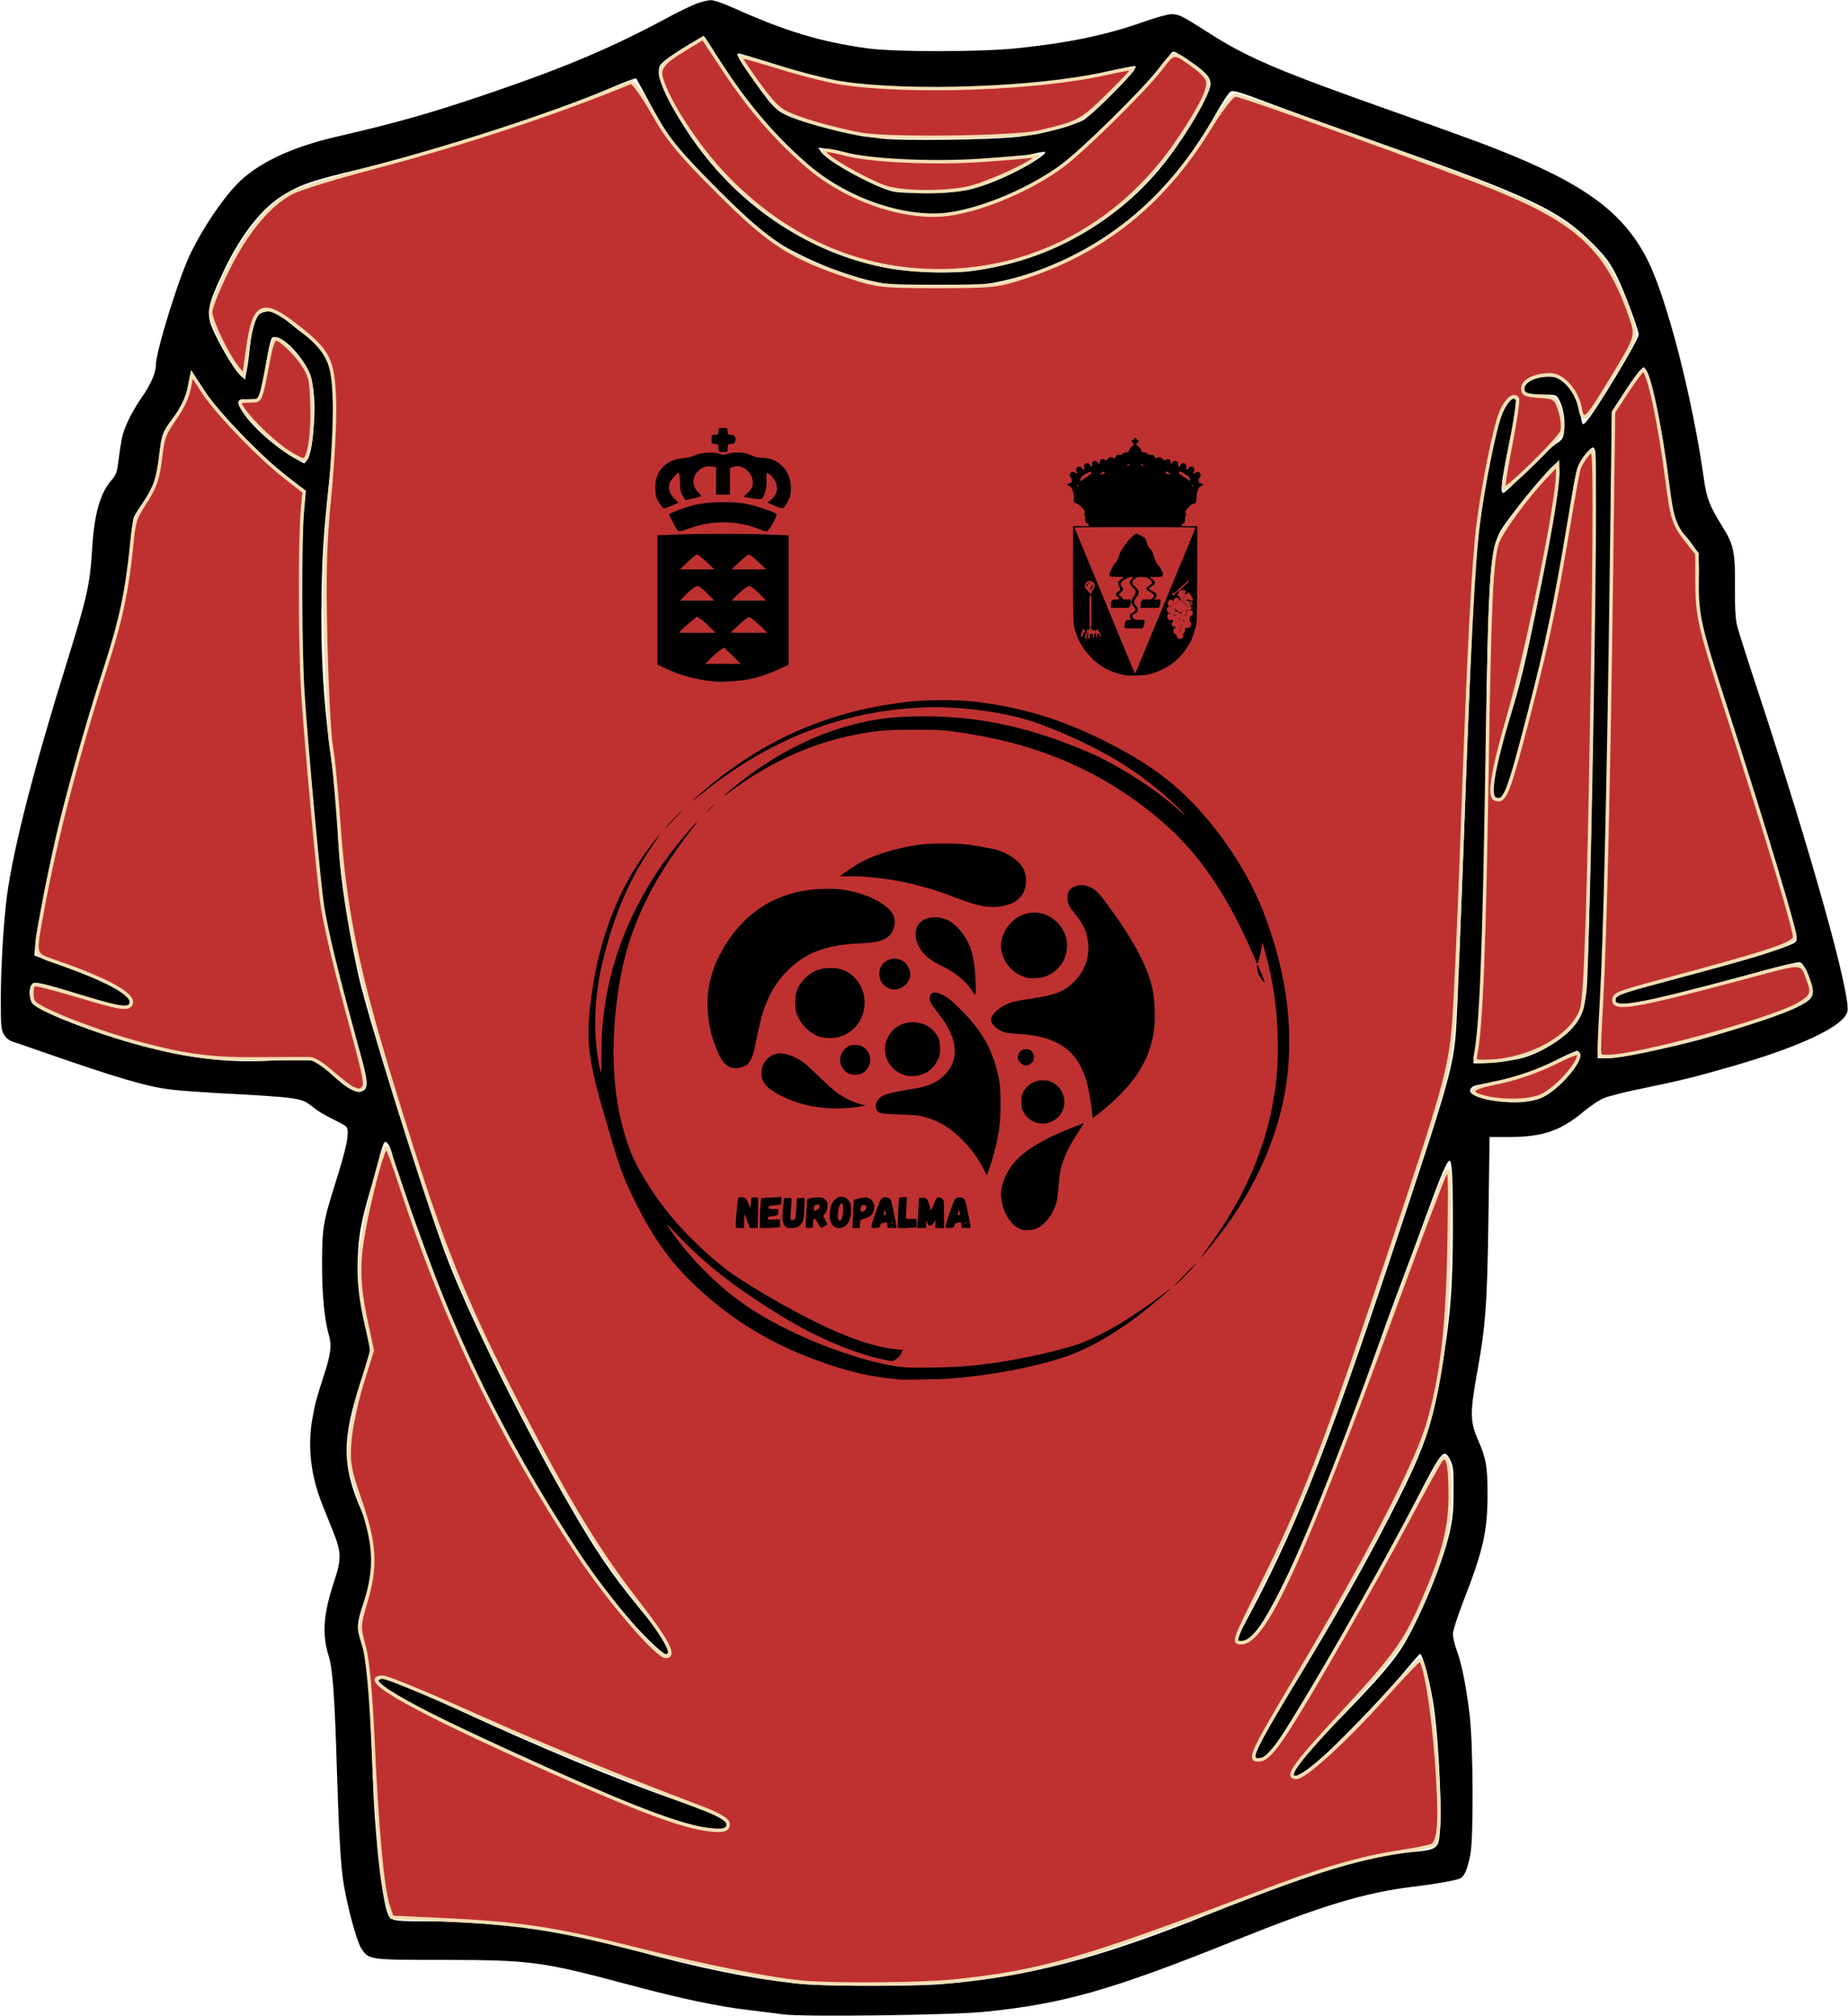 <?xml version="1.0" encoding="UTF-8" standalone="no"?>
<svg
   version="1.0"
   width="1174pt"
   height="1280pt"
   viewBox="0 0 1174 1280"
   preserveAspectRatio="xMidYMid meet"
   id="svg3"
   sodipodi:docname="FuencaleinteLaPalma.svg"
   xml:space="preserve"
   inkscape:version="1.4 (86a8ad7, 2024-10-11)"
   xmlns:inkscape="http://www.inkscape.org/namespaces/inkscape"
   xmlns:sodipodi="http://sodipodi.sourceforge.net/DTD/sodipodi-0.dtd"
   xmlns="http://www.w3.org/2000/svg"
   xmlns:svg="http://www.w3.org/2000/svg"><defs
   id="defs3" /><sodipodi:namedview
   id="namedview3"
   pagecolor="#ffffff"
   bordercolor="#000000"
   borderopacity="0.25"
   inkscape:showpageshadow="2"
   inkscape:pageopacity="0.0"
   inkscape:pagecheckerboard="0"
   inkscape:deskcolor="#d1d1d1"
   inkscape:document-units="pt"
   showgrid="false"
   showguides="true"
   inkscape:zoom="0.68378906"
   inkscape:cx="474.56156"
   inkscape:cy="767.04942"
   inkscape:window-width="2560"
   inkscape:window-height="1369"
   inkscape:window-x="1912"
   inkscape:window-y="-8"
   inkscape:window-maximized="1"
   inkscape:current-layer="svg3"><inkscape:grid
     id="grid22"
     units="pt"
     originx="0"
     originy="0"
     spacingx="1"
     spacingy="1"
     empcolor="#0099e5"
     empopacity="0.302"
     color="#bf3131"
     opacity="0.149"
     empspacing="5"
     enabled="true"
     visible="false" /></sodipodi:namedview><g
   transform="translate(0,1280) scale(0.1,-0.1)"
   fill="#000000"
   stroke="none"
   id="g3"><path
     d="M4425 12777 c-33 -13 -100 -45 -150 -71 -379 -205 -660 -325 -1163 -497 -373 -127 -591 -189 -982 -279 -288 -67 -505 -172 -631 -306 -96 -103 -206 -267 -284 -424 -74 -146 -225 -631 -225 -720 0 -46 -33 -122 -85 -197 -57 -80 -108 -180 -125 -243 -7 -25 -18 -91 -25 -147 -11 -93 -16 -106 -45 -140 -74 -83 -112 -218 -125 -443 -14 -224 -31 -299 -160 -715 -208 -666 -337 -1170 -379 -1470 -23 -170 -40 -450 -41 -665 0 -177 2 -198 20 -229 14 -24 33 -38 60 -47 22 -7 101 -34 175 -60 494 -172 676 -225 830 -243 47 -6 171 -15 275 -21 553 -30 550 -30 628 -94 23 -19 75 -50 115 -69 40 -20 79 -41 87 -47 31 -25 13 -119 -73 -390 -68 -214 -77 -270 -76 -495 0 -192 16 -350 44 -445 18 -61 11 -118 -29 -243 -52 -160 -59 -187 -76 -282 -33 -180 -11 -367 65 -555 23 -58 55 -138 71 -177 48 -120 48 -167 0 -310 -67 -202 -76 -331 -33 -468 25 -76 39 -266 52 -720 13 -415 25 -626 45 -738 27 -155 83 -358 110 -399 49 -73 47 -73 525 -73 550 -1 623 -10 1165 -155 339 -91 577 -141 775 -164 74 -9 172 -21 216 -27 120 -17 1068 -5 1274 16 501 50 805 136 1575 445 578 232 843 312 1155 350 140 17 267 39 295 52 28 13 47 56 66 153 21 108 18 684 -4 880 -22 184 -49 322 -82 414 -14 37 -25 85 -25 105 0 22 29 111 70 218 122 312 150 436 150 668 0 179 -9 228 -60 346 -52 118 -52 173 -5 435 53 291 63 427 71 987 l7 502 119 0 c216 0 330 38 475 159 45 37 105 78 135 89 29 12 139 40 244 61 246 51 330 72 543 133 452 128 734 261 757 354 25 99 -230 1009 -571 2044 -63 190 -121 372 -129 405 -11 44 -15 109 -14 250 2 218 -8 268 -82 385 -78 124 -99 179 -115 296 -71 508 -233 1141 -356 1388 -152 305 -399 488 -961 709 -91 37 -382 142 -645 235 -750 265 -940 346 -1193 509 -161 103 -181 113 -229 113 -22 0 -97 -21 -168 -46 -241 -86 -481 -136 -808 -170 -239 -25 -777 -25 -955 -1 -299 42 -516 107 -849 256 -62 28 -127 51 -145 50 -17 0 -58 -10 -91 -22z m135 -344 c131 -219 259 -382 441 -559 197 -191 322 -277 501 -344 298 -112 466 -120 743 -33 113 35 332 142 444 217 163 109 511 444 670 645 36 46 73 92 81 103 14 18 19 16 111 -46 110 -73 139 -105 139 -150 0 -61 -147 -315 -287 -494 -295 -378 -737 -627 -1229 -693 -146 -19 -423 -7 -573 26 -494 106 -925 402 -1218 835 -116 172 -195 331 -197 399 -1 40 3 47 41 79 37 31 228 149 245 151 4 1 43 -61 88 -136z m378 -47 c324 -106 392 -118 769 -137 172 -8 291 -8 483 0 451 21 624 40 870 101 68 16 133 30 143 30 17 0 17 -2 -3 -29 -50 -72 -271 -288 -320 -315 -66 -36 -292 -93 -423 -106 -170 -18 -717 -25 -847 -11 -214 22 -545 107 -644 165 -25 14 -65 52 -89 84 -63 82 -164 227 -182 262 -14 27 -14 30 0 30 9 0 118 -33 243 -74z m-813 -236 c43 -80 96 -171 118 -204 62 -92 202 -249 353 -397 220 -214 291 -268 472 -359 306 -153 573 -219 879 -220 460 0 900 161 1259 463 203 170 366 373 525 656 35 62 73 120 85 128 19 12 47 4 285 -86 145 -54 433 -158 639 -231 980 -346 1165 -433 1380 -649 79 -80 104 -113 147 -196 46 -89 143 -347 143 -380 0 -35 -291 -516 -338 -558 -19 -18 -20 -17 -30 42 -22 126 -94 235 -163 246 -100 17 -204 -27 -197 -84 3 -26 4 -26 93 -26 118 -1 112 1 135 -44 24 -48 35 -132 26 -195 -6 -41 -13 -50 -49 -73 -23 -14 -106 -91 -183 -170 -78 -78 -146 -143 -153 -143 -24 0 -13 80 52 390 33 153 37 184 26 201 -23 37 -85 -58 -118 -181 -30 -112 -87 -424 -111 -605 -30 -232 -47 -548 -80 -1440 -40 -1105 -60 -1613 -70 -1773 -16 -234 -49 -351 -417 -1452 -421 -1263 -610 -1736 -937 -2342 l-48 -88 40 0 c33 0 45 6 72 37 152 172 440 835 776 1783 48 135 122 340 166 455 44 116 118 316 165 445 86 236 126 330 142 330 15 0 21 -103 21 -400 0 -412 -15 -600 -80 -975 -57 -327 -108 -468 -317 -875 -179 -349 -366 -677 -633 -1115 -144 -234 -212 -357 -225 -402 -8 -31 35 -54 61 -32 78 65 633 1013 956 1634 173 334 181 343 223 260 18 -35 20 -59 19 -195 0 -129 -5 -173 -26 -266 -45 -193 -175 -510 -287 -702 -61 -104 -160 -219 -408 -474 -209 -215 -303 -325 -303 -354 0 -31 58 -4 152 73 95 77 433 425 551 568 55 66 103 121 107 123 17 7 69 -193 90 -343 37 -272 54 -759 30 -846 -13 -48 -41 -59 -166 -69 -291 -24 -630 -128 -1299 -397 -691 -279 -1160 -400 -1704 -443 -204 -15 -760 -13 -916 5 -295 33 -612 98 -1025 210 -151 41 -331 86 -400 99 -263 53 -624 86 -951 86 -179 0 -198 4 -215 47 -22 51 -51 239 -68 433 -21 242 -25 318 -37 695 -11 356 -24 478 -64 595 -31 89 -29 125 16 256 81 240 78 367 -16 584 -124 286 -124 451 1 831 30 91 54 175 54 186 0 12 -13 76 -29 144 -41 174 -55 299 -48 448 6 140 22 227 74 405 20 67 47 164 60 216 13 52 29 99 34 105 15 15 35 -15 54 -85 35 -133 246 -715 381 -1050 190 -474 688 -1350 990 -1740 119 -154 344 -383 367 -374 37 14 7 77 -96 201 -218 263 -307 387 -454 633 -316 531 -717 1335 -858 1721 -159 434 -498 1522 -551 1769 -80 372 -124 685 -128 923 -2 120 -11 225 -29 347 -60 403 -82 737 -74 1155 6 285 16 418 62 825 23 205 30 426 16 501 -28 140 -82 227 -189 306 -43 31 -96 74 -118 95 -48 46 -95 60 -145 44 -48 -16 -66 -59 -79 -196 -13 -134 -28 -220 -39 -220 -25 0 -103 114 -176 260 -72 141 -67 180 46 419 112 235 245 403 386 487 112 66 177 88 495 164 502 121 1189 344 1593 518 77 33 143 57 146 54 4 -4 41 -72 84 -152z m1273 -326 c118 -31 278 -43 552 -44 274 0 504 15 603 41 43 11 82 17 86 14 16 -17 -178 -130 -324 -188 -146 -58 -233 -72 -445 -72 -177 1 -188 2 -252 27 -163 65 -371 186 -403 235 l-17 26 51 -7 c29 -4 95 -18 149 -32z m-3590 -1191 c51 -36 118 -118 147 -178 34 -68 49 -186 41 -320 -9 -144 -24 -230 -45 -257 l-18 -21 -50 27 c-131 72 -293 216 -349 312 -35 60 -24 75 52 67 54 -6 54 -6 68 28 8 19 19 77 26 129 12 95 35 214 46 231 10 17 46 9 82 -18z m8664 -214 c41 -112 106 -460 133 -719 22 -209 27 -223 90 -289 29 -31 63 -76 76 -101 23 -43 24 -52 21 -226 -3 -217 -1 -222 142 -659 207 -630 479 -1522 480 -1574 1 -33 -2 -35 -59 -58 -117 -46 -352 -115 -682 -198 -332 -85 -405 -109 -417 -140 -22 -58 68 -49 449 46 110 28 277 72 372 100 188 54 328 89 356 89 20 0 57 -72 78 -151 17 -64 0 -88 -96 -135 -88 -42 -396 -145 -611 -204 -198 -54 -525 -120 -597 -120 l-57 0 0 33 c0 17 7 145 15 282 30 524 46 1207 66 2890 l10 900 51 80 c82 131 139 206 151 202 7 -2 19 -24 29 -48z m-9186 -81 c31 -51 88 -130 126 -175 102 -120 310 -317 427 -403 l102 -75 -5 -65 c-3 -36 -11 -126 -17 -200 -22 -251 0 -1003 41 -1400 11 -107 31 -330 45 -495 14 -165 32 -351 40 -413 23 -181 117 -568 239 -985 60 -206 60 -257 -1 -257 -45 0 -91 28 -175 108 -112 106 -120 108 -318 92 -289 -24 -526 -1 -851 80 -289 72 -680 220 -732 277 -21 24 -25 96 -7 118 23 28 48 22 514 -126 47 -15 103 -11 110 7 23 59 -88 119 -488 264 l-118 43 6 61 c14 126 92 527 146 754 70 287 223 815 314 1081 74 217 129 489 146 730 5 70 14 140 20 155 6 16 35 62 65 103 66 91 90 161 100 298 8 119 19 147 85 231 66 84 89 129 96 189 8 74 13 95 24 95 5 0 34 -42 66 -92z m8849 -410 c16 -72 -34 -3172 -55 -3404 -14 -159 -52 -232 -163 -316 -83 -64 -190 -116 -273 -133 -78 -16 -284 -34 -284 -25 0 4 7 51 15 106 35 239 54 795 65 1854 11 1072 24 1279 85 1405 40 82 338 445 366 445 36 0 8 -214 -100 -770 -85 -438 -138 -660 -207 -872 -62 -191 -104 -361 -104 -418 0 -39 4 -52 22 -64 25 -18 41 -9 63 35 26 50 135 459 239 894 67 281 107 498 167 889 41 274 52 308 117 379 33 35 39 34 47 -5z m-97 -3826 c8 -57 -133 -218 -235 -268 -75 -37 -199 -44 -329 -19 -93 18 -134 36 -134 59 0 26 30 38 112 47 116 13 289 70 431 145 67 35 129 62 137 61 8 -1 16 -12 18 -25z"
     id="path1" /><path
     d="M2403 2124 c-8 -22 16 -40 172 -123 195 -105 980 -467 1320 -609 370 -155 635 -231 708 -203 73 28 -1 71 -298 176 -403 142 -868 335 -1414 587 -415 191 -473 211 -488 172z"
     id="path3" /></g><path
   style="display:inline;fill:#bf3131;fill-opacity:1;stroke:#f5deb3;stroke-width:2.925"
   d="m 680.034,1678.295 c -28.158,-2.561 -83.584,-13.609 -141.857,-28.276 -67.972,-17.109 -98.154,-21.666 -163.788,-24.731 l -42.405,-1.98 -3.347,-10.238 c -4.791,-14.654 -9.385,-64.796 -12.693,-138.535 -1.871,-41.699 -4.505,-69.784 -7.572,-80.713 -4.487,-15.992 -4.422,-17.704 1.405,-37.272 9.034,-30.333 8.041,-49.178 -4.502,-85.504 -9.501,-27.516 -10.439,-32.878 -8.976,-51.286 0.899,-11.307 5.541,-33.122 10.315,-48.477 l 8.681,-27.919 -5.837,-27.654 c -4.186,-19.835 -5.438,-34.269 -4.425,-51.053 1.485,-24.617 19.112,-96.898 22.672,-92.965 1.142,1.262 6.369,15.456 11.615,31.543 37.973,116.435 84.806,213.806 150.526,312.962 25.471,38.43 66.616,86.284 74.188,86.284 8.444,0 1.328,-13.582 -24.522,-46.808 -30.577,-39.301 -54.309,-77.66 -89.567,-144.772 -51.601,-98.218 -70.891,-144.037 -102.204,-242.765 -44,-138.73 -55.06,-188.495 -61.105,-274.939 -1.8,-25.739 -4.542,-53.379 -6.095,-61.422 -1.553,-8.043 -3.623,-47.583 -4.601,-87.866 -1.413,-58.226 -0.738,-83.715 3.293,-124.322 2.789,-28.094 4.608,-64.402 4.043,-80.684 -1.209,-34.813 -4.84,-41.817 -33.04,-63.714 -27.586,-21.421 -35.031,-18.001 -40.152,18.446 l -3.449,24.545 -5.658,-6.987 c -8.702,-10.746 -22.561,-39.688 -22.573,-47.139 -0.006,-3.665 6.597,-19.973 14.673,-36.239 16.066,-32.358 35.23,-55.125 54.807,-65.113 6.512,-3.322 37.309,-12.746 68.438,-20.941 75.99,-20.006 156.524,-46.629 217.87,-72.023 1.851,-0.766 10.197,10.721 18.792,25.864 12.76,22.48 22.405,34.177 55.169,66.903 43.761,43.711 61.994,55.466 111.365,71.796 23.331,7.717 27.922,8.223 74.584,8.223 46.572,0 51.299,-0.519 74.584,-8.182 66.574,-21.909 116.909,-62.472 155.6,-125.392 10.499,-17.074 19.433,-28.518 22.262,-28.518 5.668,0 179.89,62.748 221.37,79.728 69.209,28.332 93.808,51.637 112.941,107.003 6.226,18.016 6.641,16.718 -18.569,58.166 -18.843,30.98 -21.462,33.164 -23.938,19.967 -2.725,-14.524 -14.807,-27.949 -25.154,-27.949 -13.119,0 -23.329,5.019 -23.329,11.467 0,4.799 2.322,5.911 13.893,6.653 13.252,0.85 14.062,1.408 17.548,12.087 2.01,6.157 2.81,14.054 1.777,17.549 -1.849,6.256 -47.056,50.526 -49.302,48.281 -0.634,-0.634 2.029,-17.424 5.919,-37.311 3.889,-19.887 6.409,-37.23 5.6,-38.54 -2.943,-4.762 -9.709,1.001 -14.121,12.028 -5.204,13.005 -14.869,60.91 -19.171,95.018 -4.043,32.049 -7.951,108.147 -13.37,260.314 -2.521,70.782 -5.782,143.418 -7.248,161.413 -3.201,39.289 -8.059,56.545 -56.656,201.272 -53.981,160.76 -70.24,202.686 -107.472,277.132 -22.425,44.839 -22.845,46.067 -15.768,46.067 19.625,0 51.072,-68.608 128.698,-280.788 22.07,-60.326 41.992,-112.973 44.27,-116.995 3.639,-6.424 3.995,1.041 2.926,61.422 -1.24,70.048 -6.242,112.035 -18.12,152.094 -10.032,33.836 -51.123,112.891 -110.799,213.172 -40.211,67.57 -41.995,71.702 -30.228,70.014 4.359,-0.625 11.175,-7.998 20.601,-22.282 18.129,-27.473 73.419,-123.746 104.483,-181.932 13.312,-24.934 25.556,-47.043 27.21,-49.13 5.368,-6.776 7.818,2.28 7.865,29.079 0.05,28.349 -5.197,48.743 -23.253,90.374 -14.925,34.411 -23.79,46.595 -70.94,97.5 -38.594,41.666 -45.491,51.544 -35.994,51.544 6.994,0 41.767,-31.737 73.197,-66.804 16.087,-17.949 30.13,-32.636 31.208,-32.638 4.224,-0.01 11.129,41.88 14.345,87.017 3.385,47.519 2.399,66.035 -3.718,69.816 -1.801,1.113 -14.583,3.721 -28.404,5.796 -32.48,4.876 -67.499,15.152 -120.188,35.269 -145.11,55.403 -183.962,66.587 -256.968,73.973 -28.244,2.857 -101.042,3.437 -127.654,1.017 z m -63.49,-134.944 c -0.514,-2.669 -8.949,-7.685 -19.887,-11.825 -75.465,-28.563 -136.81,-53.657 -196.618,-80.43 -38.172,-17.088 -72.161,-31.068 -75.53,-31.068 -24.312,0 28.333,29.14 149.321,82.651 67.042,29.652 101.605,42.55 122.845,45.842 15.752,2.442 21.068,1.059 19.869,-5.17 z"
   id="path81"
   transform="scale(0.75)" /><path
   fill="#000000"
   d="m 571.401,875.973 c -0.88,-0.105 -3.656,-0.412 -6.17,-0.682 -17.816,-1.912 -35.817,-6.902 -57.758,-16.013 -25.903,-10.756 -49.635,-26.642 -69.534,-46.547 -15.326,-15.331 -26.558,-32.305 -38.568,-58.284 -4.879,-10.555 -7.214,-17.647 -16.774,-50.952 -9.472,-32.999 -10.567,-45.255 -6.555,-73.386 5.226,-36.645 17.889,-68.084 37.725,-93.658 4.704,-6.065 7.097,-8.715 4.332,-4.799 -17.871,25.316 -27.537,47.061 -35.387,79.603 -5.173,21.446 -6.007,43.907 -2.363,63.671 1.62,8.791 1.743,8.502 1.754,-4.113 0.01,-12.494 0.182,-15.921 1.279,-25.593 4.454,-39.253 20.643,-76.603 47.641,-109.912 4.974,-6.137 11.631,-13.731 11.848,-13.514 0.092,0.092 -1.658,2.502 -3.889,5.355 -25.436,32.541 -39.72,62.897 -45.338,96.357 -6.88,40.978 -4.609,77.429 6.671,107.077 4.202,11.043 14.237,27.361 24.794,40.317 9.514,11.675 22.889,24.709 35.48,34.572 9.875,7.736 36.582,23.598 55.968,33.24 21.975,10.93 39.654,16.921 53.548,18.145 l 3.505,0.309 -0.519,1.197 c -0.954,2.2 -2.744,4.219 -4.565,5.148 l -1.804,0.92 -4.739,-0.954 c -17.659,-3.554 -41.911,-13.602 -62.108,-25.734 -30.415,-18.269 -51.158,-34.177 -68.943,-52.876 -8.17,-8.59 -7.909,-8.343 -6.87,-6.5 1.286,2.279 9.421,13.037 12.832,16.969 19.221,22.156 37.497,36.208 63.894,49.126 23.874,11.683 51.908,20.988 70.38,23.36 4.966,0.638 8.566,0.72 21.937,0.504 15.27,-0.248 23.665,-0.846 36.561,-2.606 19.695,-2.689 47.11,-8.885 57.584,-13.015 14.599,-5.757 30.821,-15.389 49.129,-29.171 3.645,-2.744 6.935,-5.192 7.312,-5.441 1.353,-0.892 -3.545,3.467 -9.826,8.746 -20.268,17.033 -40.327,29.143 -57.864,34.935 -19.604,6.474 -46.154,11.474 -71.928,13.546 -6.274,0.504 -29.958,0.976 -32.677,0.651 z m 174.594,-59.672 c 0.008,-0.086 3.431,-3.653 7.607,-7.926 4.176,-4.273 6.895,-6.844 6.042,-5.713 -2.737,3.63 -13.738,14.623 -13.649,13.639 z m 17.465,-18.666 c 0.621,-0.88 3.068,-4.273 5.437,-7.541 19.986,-27.561 33.115,-56.469 39.022,-85.919 2.777,-13.844 3.854,-24.743 3.862,-39.075 0.012,-21.75 -2.549,-40.963 -8.093,-60.701 l -1.71,-6.088 -0.518,3.346 c -0.511,3.297 -2.205,9.864 -2.663,10.322 -0.129,0.129 -0.46,-0.359 -0.734,-1.085 -1.654,-4.372 -6.603,-15.293 -10.233,-22.58 -14.046,-28.198 -29.823,-49.511 -48.856,-65.999 -34.493,-29.882 -73.894,-48.073 -121.186,-55.952 -16.453,-2.741 -20.117,-3.036 -37.475,-3.014 -17.523,0.022 -23.859,0.591 -38.154,3.425 -27.725,5.498 -55.308,18.329 -79.991,37.212 -4.147,3.172 -2.488,1.322 2.734,-3.05 22.55,-18.879 47.684,-32.584 72.748,-39.667 16.827,-4.756 29.894,-6.432 50.051,-6.423 34.852,0.016 67.105,7.073 103.437,22.633 18.31,7.842 41.651,22.629 56.38,35.72 5.47,4.862 6.623,5.553 3.032,1.819 -9.054,-9.417 -22.961,-20.679 -35.419,-28.686 -19.308,-12.409 -48.174,-25.533 -67.181,-30.544 -17.35,-4.575 -42.028,-7.338 -59.412,-6.653 -21.93,0.864 -39.879,3.824 -59.869,9.873 -28.954,8.762 -55.745,23.286 -82.476,44.713 -8.555,6.857 -8.154,6.111 0.899,-1.676 26.778,-23.031 55.585,-38.8 88.204,-48.282 12.995,-3.778 26.333,-6.363 42.959,-8.328 9.313,-1.101 30.543,-1.104 39.989,-0.006 30.192,3.509 55.086,10.955 82.948,24.811 22.851,11.364 38.392,21.898 52.504,35.586 19.781,19.187 38.282,46.548 48.056,71.072 16.093,40.377 21.006,79.722 14.55,116.539 -5.181,29.549 -18.481,59.569 -38.267,86.376 -4.212,5.707 -11.366,14.675 -14.035,17.595 -1.584,1.733 -1.612,1.745 -0.542,0.229 z M 647.494,780.127 c -5.37,-2.591 -9.764,-9.487 -11.118,-17.447 -0.624,-3.666 -0.643,-4.771 -0.136,-7.79 0.828,-4.929 3.002,-9.953 6.167,-14.253 6.983,-9.485 18.534,-16.733 40.048,-25.128 2.891,-1.128 5.526,-2.162 5.857,-2.297 0.331,-0.136 -1.138,2.403 -3.265,5.641 -4.858,7.398 -7.094,11.58 -9.133,17.084 -2.134,5.761 -2.998,10.192 -3.507,17.986 -0.232,3.555 -0.811,7.922 -1.286,9.705 -1.797,6.741 -6.479,13.167 -11.642,15.977 -1.922,1.046 -3.082,1.326 -6.04,1.459 -3.142,0.141 -3.986,0.008 -5.947,-0.938 z M 467.537,779.538 c -0.594,-0.594 0.951,-18.583 1.633,-19.017 0.917,-0.583 3.256,-0.4 4.308,0.337 0.547,0.383 1.466,1.977 2.041,3.542 l 1.046,2.845 0.46,-3.428 0.46,-3.428 h 2.057 2.057 l -0.014,3.085 c -0.008,1.697 -0.059,6.067 -0.114,9.712 l -0.1,6.627 h -2.474 -2.474 l -1.247,-3.313 c -2.503,-6.65 -2.41,-6.598 -2.452,-1.371 l -0.037,4.684 h -2.437 c -1.341,0 -2.561,-0.123 -2.712,-0.274 z m 15.232,-5.324 c 0.028,-5.395 0.558,-12.975 0.933,-13.329 0.1,-0.094 3.009,-0.321 6.465,-0.503 l 6.284,-0.332 v 2.331 c 0,2.651 0.168,2.551 -5.141,3.047 -2.772,0.259 -3.085,0.389 -3.086,1.28 -7.6e-4,0.92 0.223,0.992 3.085,0.992 h 3.086 v 1.778 c 0,2.115 -0.432,2.418 -3.999,2.803 -2.336,0.252 -2.628,0.398 -2.628,1.311 0,1.001 0.101,1.022 3.885,0.824 l 3.885,-0.204 v 2.503 2.503 l -3.77,0.294 c -2.074,0.161 -4.953,0.295 -6.398,0.296 l -2.628,0.003 z m 15.974,4.305 c -1.712,-1.712 -2.011,-4.543 -1.267,-11.96 l 0.574,-5.713 2.399,-0.138 c 2.808,-0.162 2.649,-0.777 1.957,7.586 -0.235,2.839 -0.312,5.462 -0.172,5.827 0.406,1.059 2.395,0.812 2.926,-0.364 0.255,-0.566 0.611,-3.702 0.79,-6.969 l 0.326,-5.941 2.47,-0.141 2.47,-0.141 -0.271,6.695 c -0.233,5.753 -0.42,6.99 -1.328,8.793 -1.354,2.689 -3.322,3.759 -6.911,3.759 -2.322,0 -2.839,-0.169 -3.963,-1.293 z m 13.107,0.974 c -0.235,-0.387 0.897,-17.958 1.174,-18.235 0.089,-0.089 1.692,-0.38 3.562,-0.647 4.535,-0.647 6.509,-0.275 8.011,1.509 1.056,1.254 1.176,1.736 1.01,4.03 -0.14,1.94 -0.506,3.022 -1.433,4.236 l -1.244,1.631 1.366,2.706 1.366,2.706 -1.8,1.191 c -0.99,0.655 -1.98,1.191 -2.199,1.191 -0.219,0 -1.077,-1.337 -1.906,-2.971 -1.015,-2 -1.777,-2.971 -2.332,-2.971 -0.691,0 -0.846,0.459 -0.96,2.856 l -0.136,2.856 -2.129,0.138 c -1.171,0.076 -2.229,-0.027 -2.351,-0.229 z m 18.351,-0.375 c -0.666,-0.362 -1.671,-1.607 -2.233,-2.767 -0.886,-1.831 -0.988,-2.601 -0.773,-5.836 0.261,-3.93 0.953,-6.077 2.653,-8.238 3.193,-4.058 9.092,-2.66 10.489,2.487 0.792,2.917 0.299,8.219 -1.009,10.854 -1.849,3.725 -5.874,5.268 -9.128,3.501 z m 11.688,-8.103 c 0.179,-4.839 0.481,-8.956 0.67,-9.15 0.189,-0.194 2.009,-0.667 4.044,-1.05 3.283,-0.619 3.883,-0.621 5.327,-0.018 2.096,0.876 3.472,3.13 3.474,5.693 0.004,3.945 -2.037,6.277 -6.469,7.391 -2.309,0.58 -2.652,1.124 -2.663,4.218 l -0.006,1.714 h -2.352 -2.352 z m 11.689,7.909 c 0,-1.201 3.669,-12.262 5.185,-15.634 1.079,-2.398 1.296,-2.606 3.031,-2.899 2.323,-0.392 3.841,0.484 4.525,2.61 0.388,1.206 3.255,15.871 3.255,16.647 0,0.114 -1.285,0.147 -2.856,0.072 l -2.856,-0.136 -0.145,-1.765 c -0.14,-1.704 -0.193,-1.755 -1.542,-1.485 -0.769,0.154 -1.651,0.28 -1.96,0.28 -0.309,0 -0.753,0.668 -0.986,1.485 -0.408,1.429 -0.523,1.491 -3.037,1.622 -2.372,0.124 -2.613,0.051 -2.613,-0.797 z m 16.759,0.546 c -0.233,-0.391 0.555,-17.867 0.845,-18.738 0.12,-0.359 1.069,-0.571 2.554,-0.571 h 2.363 l -0.325,6.835 -0.325,6.835 3.346,0.135 3.346,0.135 0.135,2.561 0.135,2.561 -2.83,0.296 c -3.829,0.4 -8.993,0.374 -9.245,-0.047 z m 12.661,-4.113 c 0.148,-2.451 0.399,-6.77 0.556,-9.597 l 0.287,-5.141 1.435,-0.054 c 3.349,-0.126 3.936,0.405 5.086,4.604 0.485,1.771 0.993,3.217 1.129,3.213 0.136,-0.004 0.978,-1.803 1.871,-3.999 1.422,-3.498 1.775,-4.01 2.848,-4.136 0.831,-0.098 1.594,0.226 2.376,1.008 1.15,1.15 1.151,1.163 1.151,9.855 v 8.704 h -2.742 -2.742 l -0.02,-2.628 -0.02,-2.628 -0.888,1.681 c -0.953,1.805 -2.492,2.62 -3.345,1.772 -0.289,-0.287 -0.767,-1.182 -1.062,-1.988 -0.521,-1.424 -0.537,-1.391 -0.571,1.163 l -0.035,2.628 h -2.791 -2.791 z m 17.653,3.567 c 0,-1.201 3.669,-12.262 5.185,-15.634 1.079,-2.398 1.296,-2.606 3.031,-2.899 2.323,-0.392 3.841,0.484 4.525,2.61 0.388,1.206 3.255,15.871 3.255,16.647 0,0.114 -1.285,0.147 -2.856,0.072 l -2.856,-0.136 -0.145,-1.765 c -0.14,-1.704 -0.193,-1.755 -1.542,-1.485 -0.769,0.154 -1.651,0.28 -1.96,0.28 -0.309,0 -0.753,0.668 -0.986,1.485 -0.408,1.429 -0.523,1.491 -3.037,1.622 -2.372,0.124 -2.613,0.051 -2.613,-0.797 z m -57.738,-1.511 c -0.127,-0.314 -0.231,-0.057 -0.231,0.571 0,0.628 0.104,0.885 0.231,0.571 0.127,-0.314 0.127,-0.828 0,-1.143 z m 23.919,-1.055 c 0,-0.392 -0.209,-0.583 -0.464,-0.425 -0.255,0.158 -0.346,0.478 -0.202,0.712 0.392,0.634 0.666,0.516 0.666,-0.287 z m 47.073,0 c 0,-0.392 -0.209,-0.583 -0.464,-0.425 -0.255,0.158 -0.346,0.478 -0.202,0.712 0.392,0.634 0.666,0.516 0.666,-0.287 z m -79.252,-2.255 c 1.059,-1.617 1.428,-8.369 0.522,-9.566 -0.646,-0.853 -0.689,-0.843 -1.458,0.33 -1.105,1.686 -1.92,7.75 -1.241,9.238 0.655,1.438 1.234,1.437 2.177,-0.003 z m 28.06,-3.545 c -0.008,-1.219 -0.884,-2.875 -0.906,-1.714 -0.007,0.377 -0.137,1.148 -0.289,1.714 -0.203,0.756 -0.08,1.028 0.463,1.028 0.464,0 0.736,-0.383 0.732,-1.028 z m 47.073,0 c -0.008,-1.219 -0.884,-2.875 -0.906,-1.714 -0.007,0.377 -0.137,1.148 -0.289,1.714 -0.203,0.756 -0.08,1.028 0.463,1.028 0.464,0 0.736,-0.383 0.732,-1.028 z m -60.205,-2.078 c 0.44,-0.381 0.8,-1.277 0.8,-1.992 0,-1.173 -0.152,-1.3 -1.546,-1.3 -1.647,0 -2.09,0.689 -2.104,3.271 -0.005,1.03 0.15,1.176 1.022,0.964 0.566,-0.138 1.388,-0.562 1.828,-0.942 z m -30.59,-0.162 c 1.271,-0.669 1.668,-1.275 1.677,-2.559 0.007,-1.126 -0.645,-1.279 -2.477,-0.583 -0.952,0.362 -1.172,0.748 -1.172,2.057 0,1.716 0.379,1.924 1.972,1.085 z m 105.922,-25.834 c -2.984,-6.218 -7.092,-11.883 -13.388,-18.46 -7.929,-8.283 -16.445,-13.134 -27.325,-15.565 -1.131,-0.253 -6.992,-0.612 -13.025,-0.799 -11.845,-0.367 -13.034,-0.607 -14.202,-2.864 -1.82,-3.519 0.44,-7.772 5.063,-9.533 2.914,-1.11 10.33,-2.739 16.451,-3.615 10.535,-1.508 16.548,-4.021 21.542,-9.002 9.665,-9.642 8.568,-23.15 -3.09,-38.077 -5.139,-6.579 -6.343,-8.58 -6.331,-10.519 0.025,-3.983 3.081,-4.902 8.017,-2.41 3.746,1.891 6.665,4.276 12.614,10.306 13.829,14.017 20.423,26.658 23.762,45.55 0.943,5.333 0.795,23.173 -0.244,29.477 -1.512,9.175 -3.623,17.539 -6.517,25.821 -0.659,1.885 -1.246,3.485 -1.305,3.555 -0.059,0.07 -0.969,-1.669 -2.022,-3.865 z m 32.603,-29.879 c -3.076,-1.183 -5.633,-3.44 -7.292,-6.437 -1.222,-2.206 -1.356,-2.857 -1.356,-6.562 0,-3.7 0.135,-4.358 1.348,-6.546 1.449,-2.616 3.388,-4.375 6.637,-6.022 2.603,-1.319 7.972,-1.437 10.753,-0.237 5.982,2.583 9.518,9.045 8.382,15.319 -1.526,8.429 -10.531,13.54 -18.471,10.485 z m 36.364,-4.658 c -0.005,-2.72 -1.647,-13.421 -2.783,-18.121 -4.217,-17.46 -12.91,-26.85 -28.758,-31.062 -4.676,-1.243 -8.629,-1.796 -16.595,-2.322 -5.546,-0.366 -7.212,-0.646 -9.161,-1.538 -4.529,-2.074 -7.474,-5.521 -6.91,-8.089 0.798,-3.635 6.336,-8.124 12.62,-10.23 1.856,-0.622 6.562,-1.571 10.458,-2.109 17.783,-2.457 23.734,-4.825 30.599,-12.176 8.032,-8.6 10.246,-20.441 5.956,-31.847 -1.077,-2.863 -3.947,-7.343 -7.072,-11.041 -3.079,-3.643 -4.082,-5.935 -4.102,-9.369 -0.02,-3.49 1.062,-5.432 3.792,-6.804 3.994,-2.007 8.354,-1.565 12.782,1.297 2.161,1.397 3.68,3.04 7.472,8.086 12.531,16.675 21.037,30.637 25.854,42.437 1.821,4.461 2.193,5.569 3.605,10.74 2.138,7.829 2.645,21.77 1.118,30.689 -3.151,18.398 -13.13,33.161 -33.604,49.716 -2.507,2.027 -4.718,3.685 -4.913,3.685 -0.195,0 -0.356,-0.874 -0.358,-1.942 z m -170.921,-4.518 c -9.913,-1.015 -18.585,-3.51 -26.934,-7.749 -8.922,-4.53 -12.38,-8.54 -12.359,-14.33 0.023,-6.324 4.719,-11.71 10.843,-12.435 4.02,-0.476 10.788,1.99 16.28,5.932 1.224,0.878 5.476,4.793 9.45,8.7 3.974,3.906 8.936,8.377 11.028,9.934 4.536,3.376 10.752,6.457 15.422,7.644 l 3.392,0.862 -2.935,0.524 c -7.236,1.292 -16.94,1.66 -24.186,0.918 z m 51.871,-20.687 c -4.924,-1.561 -8.684,-4.709 -10.932,-9.154 -1.749,-3.457 -2.141,-8.541 -0.941,-12.2 2.495,-7.605 8.926,-12.289 16.857,-12.277 5.553,0.008 9.927,1.857 13.459,5.689 3.061,3.321 3.91,5.645 3.932,10.758 0.016,3.776 -0.141,4.682 -1.205,6.952 -2.348,5.009 -5.9,8.283 -10.759,9.916 -3.221,1.083 -7.574,1.214 -10.412,0.314 z m -35.948,-1.197 c -2.328,-1.23 -4.344,-3.842 -4.966,-6.433 -0.974,-4.058 1.251,-8.697 5.176,-10.791 2.252,-1.202 6.491,-1.059 8.882,0.299 6.706,3.81 6.46,13.444 -0.433,16.979 -2.263,1.161 -6.409,1.135 -8.659,-0.054 z m -74.65,-3.741 c -3.651,-1.276 -6.264,-4.624 -9.023,-11.559 -3.587,-9.017 -5.273,-16.745 -5.684,-26.05 -0.65,-14.73 3.689,-29.049 13.001,-42.91 14.414,-21.455 35.785,-32.75 62.261,-32.907 8.118,-0.048 10.697,0.248 18.281,2.102 11.136,2.722 21.544,8.827 24.319,14.265 1.888,3.701 1.02,9.74 -1.835,12.772 -3.621,3.844 -7.89,5.031 -19.97,5.551 -20.78,0.894 -33.904,5.907 -45.302,17.305 -6.358,6.358 -10.563,12.969 -14.123,22.203 -2.253,5.845 -3.845,12.267 -7.118,28.728 -0.499,2.51 -1.945,5.786 -3.39,7.681 -2.034,2.667 -7.788,4.089 -11.414,2.821 z m 184.471,-2.434 c -1.92,-1.615 -2.584,-3.804 -1.751,-5.773 1.038,-2.452 2.372,-3.353 4.97,-3.353 1.992,0 2.441,0.186 3.608,1.493 1.062,1.189 1.334,1.918 1.334,3.588 0,1.773 -0.239,2.334 -1.554,3.649 -2.003,2.003 -4.518,2.154 -6.607,0.396 z m -126.867,-16.724 c -5.856,-1.372 -11.939,-6.57 -14.733,-12.591 -1.474,-3.176 -1.682,-4.088 -1.87,-8.177 -0.328,-7.167 1.317,-11.697 6.014,-16.56 4.431,-4.587 9.52,-6.673 16.281,-6.673 6.359,0 10.792,1.699 15,5.749 5.412,5.208 7.78,12.943 6.301,20.575 -2.125,10.96 -10.847,18.285 -21.61,18.147 -1.967,-0.025 -4.389,-0.236 -5.383,-0.469 z m 95.496,-29.762 c -3.971,-6.118 -10.711,-11.567 -19.569,-15.823 -7.946,-3.817 -12.032,-7.569 -14.78,-13.573 -1.775,-3.878 -1.771,-8.744 0.01,-11.783 3.151,-5.377 11.587,-6.837 19.246,-3.33 4.679,2.142 10.433,8.698 13.276,15.126 1.783,4.033 2.922,8.662 3.656,14.87 0.706,5.966 0.924,17.384 0.332,17.35 -0.189,-0.011 -1.165,-1.287 -2.171,-2.836 z m -51.099,-0.786 c -2.482,-0.478 -5.321,-2.647 -6.6,-5.041 -1.533,-2.871 -1.331,-7.261 0.458,-9.965 3.441,-5.199 10.96,-5.878 15.289,-1.38 1.532,1.591 2.876,4.706 2.876,6.665 0,6.043 -5.988,10.884 -12.024,9.721 z m 235.622,-5.82 c -0.75,-0.954 -1.717,-2.426 -2.15,-3.272 -0.908,-1.774 -1.575,-6.966 -0.8,-6.233 0.62,0.588 4.787,10.766 4.517,11.035 -0.112,0.112 -0.817,-0.577 -1.567,-1.531 z m -149.562,-1.376 c -0.628,-0.111 -2.604,-0.899 -4.39,-1.751 -8.113,-3.87 -13.31,-13.566 -11.681,-21.797 1.804,-9.117 9.046,-16.263 17.92,-17.68 12.043,-1.924 23.744,8.3 23.744,20.748 0,9.499 -6.292,17.754 -15.326,20.107 -2.507,0.653 -7.636,0.84 -10.267,0.374 z m -27.192,-45.424 c -4.112,-0.593 -10.043,-2.399 -17.758,-5.408 -9.806,-3.825 -17.405,-6.234 -27.258,-8.641 -13.401,-3.273 -30.671,-5.383 -41.138,-5.025 -2.761,0.095 -5.02,0.042 -5.02,-0.117 0,-0.6 10.114,-7.359 13.914,-9.298 9.646,-4.922 22.709,-8.746 36.303,-10.627 7.376,-1.021 23.922,-0.999 31.588,0.042 6.831,0.927 16.025,2.734 19.06,3.746 5.399,1.801 10.844,5.352 13.714,8.945 4.739,5.933 4.45,15.549 -0.629,20.979 -4.319,4.618 -13.353,6.761 -22.777,5.403 z M 422.871,525.531 c 0,-0.435 7.979,-8.768 10.817,-11.297 1.214,-1.082 -0.672,1.007 -4.191,4.641 -3.519,3.634 -6.45,6.694 -6.512,6.798 -0.063,0.105 -0.114,0.041 -0.114,-0.142 z m 28.335,-12.387 c 1.365,-1.382 2.585,-2.514 2.711,-2.514 0.126,0 -0.889,1.131 -2.254,2.514 -1.365,1.382 -2.585,2.514 -2.711,2.514 -0.126,0 0.889,-1.131 2.254,-2.514 z"
   id="path2-0"
   style="stroke-width:0.457" />
                    
                    
                    
                    <path
   fill="#000000"
   d="m 454.209,432.802 c -11.906,-1.25 -21.052,-3.659 -30.882,-8.135 l -5.665,-2.579 v -41.081 -41.081 l 12.177,-0.48 c 15.603,-0.615 43.37,-0.615 58.973,0 l 12.177,0.48 v 41.077 41.077 l -6.396,2.957 c -7.034,3.252 -14.278,5.548 -21.015,6.66 -5.294,0.874 -15.843,1.476 -19.37,1.106 z m 11.174,-16.428 -5.272,-5.162 -2.215,1.309 c -1.218,0.72 -3.933,3.048 -6.033,5.174 l -3.818,3.866 11.305,-0.012 11.305,-0.012 z m -14.676,-18.414 c -2.1,-2.126 -4.779,-4.433 -5.954,-5.128 l -2.136,-1.262 -4.254,3.561 c -2.34,1.959 -4.881,4.266 -5.647,5.128 l -1.392,1.566 h 11.601 11.601 z m 34.521,1.604 c -1.181,-1.244 -3.714,-3.581 -5.63,-5.194 -3.347,-2.818 -3.551,-2.887 -5.245,-1.778 -0.969,0.635 -3.678,2.96 -6.02,5.167 l -4.257,4.012 11.649,0.027 11.649,0.026 z m -34.704,-21.554 c -1.792,-1.842 -4.167,-4.005 -5.276,-4.806 -2.016,-1.457 -2.019,-1.457 -4.386,0.015 -1.302,0.81 -3.835,2.973 -5.627,4.806 l -3.259,3.334 h 10.903 10.903 z m 32.892,0 c -1.792,-1.842 -4.167,-4.005 -5.276,-4.806 -2.016,-1.457 -2.019,-1.457 -4.386,0.015 -1.302,0.81 -3.835,2.973 -5.627,4.806 l -3.259,3.334 h 10.903 10.903 z M 448.903,356.848 c -2.717,-2.6 -5.428,-4.727 -6.024,-4.727 -0.596,0 -3.306,2.127 -6.024,4.727 l -4.941,4.727 h 10.964 10.964 z m 32.892,0 c -2.717,-2.6 -5.428,-4.727 -6.024,-4.727 -0.596,0 -3.306,2.127 -6.024,4.727 l -4.941,4.727 h 10.964 10.964 z m -51.484,-20.2 c -0.431,-0.535 -1.82,-3.041 -3.087,-5.57 l -2.303,-4.597 4.228,-1.879 c 2.325,-1.033 7.353,-2.709 11.172,-3.724 9.149,-2.431 25.471,-2.747 35.074,-0.678 6.295,1.356 17.219,5.205 17.9,6.307 0.66,1.068 -4.958,10.996 -6.222,10.996 -0.65,0 -3.131,-0.792 -5.515,-1.761 -12.966,-5.269 -29.441,-5.433 -43.064,-0.43 -6.147,2.257 -7.289,2.444 -8.182,1.336 z m -11.548,-17.229 c -1.786,-2.827 -2.236,-4.418 -2.451,-8.677 -0.563,-11.148 6.333,-18.882 17.657,-19.803 2.488,-0.202 6.004,-1.074 7.813,-1.937 3.697,-1.764 13.034,-2.148 15.782,-0.649 1.181,0.644 2.343,0.581 5.117,-0.28 4.546,-1.411 10.735,-0.947 14.759,1.106 1.928,0.984 4.426,1.549 6.891,1.559 10.313,0.043 18.097,8.246 18.113,19.088 0.005,3.901 -0.393,5.617 -2.04,8.768 -1.126,2.155 -2.539,4.013 -3.141,4.129 -0.602,0.116 -3.022,-0.642 -5.378,-1.684 l -4.284,-1.894 2.647,-2.182 c 3.106,-2.56 4.041,-5.979 2.783,-10.177 -0.73,-2.436 -4.375,-6.559 -5.802,-6.563 -0.271,-7.3e-4 -0.381,1.966 -0.245,4.369 0.275,4.878 -1.533,11.551 -3.316,12.235 -0.599,0.23 -3.387,0.007 -6.196,-0.494 l -5.106,-0.913 2.572,-2.356 c 1.414,-1.296 2.793,-3.237 3.063,-4.313 1.81,-7.213 -5.738,-14.738 -12.286,-12.248 l -2.002,0.761 v 8.424 8.424 h -4.386 -4.386 v -8.707 -8.707 l -2.831,-0.478 c -5.417,-0.915 -10.627,2.982 -11.544,8.635 -0.438,2.702 0.86,5.851 3.337,8.093 0.845,0.765 1.537,1.645 1.537,1.957 0,0.311 -1.883,0.957 -4.184,1.434 -2.301,0.478 -4.583,1.022 -5.071,1.209 -0.494,0.189 -1.626,-1.064 -2.553,-2.827 -1.309,-2.488 -1.672,-4.381 -1.69,-8.831 -0.012,-3.115 -0.304,-5.664 -0.645,-5.665 -1.204,-0.002 -5.512,4.907 -5.995,6.832 -0.841,3.352 0.298,6.883 3.099,9.603 l 2.631,2.556 -4.147,1.834 c -2.281,1.009 -4.548,1.833 -5.039,1.832 -0.491,-7.1e-4 -1.877,-1.559 -3.08,-3.463 z m 37.638,-34.909 c 0,-2.355 -0.174,-2.558 -2.193,-2.558 -2.071,0 -2.193,-0.163 -2.193,-2.924 0,-2.761 0.122,-2.924 2.193,-2.924 1.949,0 2.193,-0.244 2.193,-2.193 0,-2.071 0.163,-2.193 2.924,-2.193 2.761,0 2.924,0.122 2.924,2.193 0,1.938 0.249,2.193 2.144,2.193 2.355,0 3.427,1.803 2.608,4.386 -0.325,1.024 -1.106,1.462 -2.608,1.462 -1.962,0 -2.144,0.216 -2.144,2.558 0,2.497 -0.07,2.558 -2.924,2.558 -2.854,0 -2.924,-0.061 -2.924,-2.558 z"
   id="path4"
   style="stroke-width:0.731" />
                    <path
   fill="#000000"
   d="m 713.299,428.459 c -8.732,-1.948 -14.878,-5.405 -20.852,-11.728 -4.21,-4.457 -6.747,-8.626 -8.718,-14.329 -2.06,-5.961 -2.022,-5.23 -2.022,-38.388 v -29.915 h 4.931 4.931 v -0.776 c 0,-0.566 -0.165,-0.776 -0.609,-0.776 -0.92,0 -1.619,-1.317 -1.519,-2.861 0.048,-0.731 -0.1,-1.714 -0.329,-2.183 -0.325,-0.667 -0.338,-1.026 -0.058,-1.645 0.489,-1.081 -0.026,-2.01 -2.362,-4.253 -1.248,-1.199 -2.111,-1.785 -2.629,-1.785 -1.38,0 -2.53,-2.17 -1.781,-3.36 0.337,-0.535 -0.476,-4.527 -1.224,-6.01 -0.633,-1.255 -1.652,-2.116 -2.503,-2.116 -0.301,0 -0.548,-0.159 -0.548,-0.354 0,-0.553 0.996,-1.178 1.895,-1.188 0.75,-0.009 0.826,-0.13 0.936,-1.484 0.101,-1.247 0.011,-1.562 -0.585,-2.04 -1.377,-1.104 -0.503,-3.625 1.257,-3.625 0.401,0 1.079,0.277 1.507,0.616 0.644,0.51 0.838,0.544 1.124,0.196 0.261,-0.317 0.232,-0.515 -0.12,-0.81 -0.659,-0.551 -0.578,-2.063 0.15,-2.797 1.046,-1.053 2.622,-0.745 3.194,0.625 0.293,0.702 0.467,0.8 1.041,0.586 0.605,-0.225 0.65,-0.361 0.371,-1.101 -0.227,-0.602 -0.215,-1.096 0.042,-1.723 0.672,-1.633 3.015,-1.445 3.765,0.302 0.567,1.32 1.427,0.98 1.24,-0.491 -0.172,-1.352 0.309,-2.112 1.523,-2.407 0.715,-0.174 1.015,-0.027 1.871,0.914 0.561,0.617 1.114,1.121 1.229,1.121 0.115,0 0.209,-0.428 0.209,-0.952 0,-1.553 0.49,-2.153 1.759,-2.153 0.616,0 1.372,0.229 1.68,0.51 0.525,0.478 0.622,0.44 1.587,-0.621 0.806,-0.886 1.256,-1.128 2.085,-1.121 0.581,0.005 1.326,0.215 1.655,0.466 0.844,0.643 1.021,0.578 1.246,-0.454 0.275,-1.262 0.876,-1.666 2.235,-1.503 1.189,0.143 1.914,-0.126 2.906,-1.079 0.367,-0.353 1.052,-0.543 1.952,-0.543 1.236,0 1.387,-0.077 1.387,-0.704 0,-1.011 1.425,-2.98 2.32,-3.206 0.623,-0.158 0.762,-0.384 0.762,-1.245 0,-0.846 -0.121,-1.053 -0.616,-1.053 -0.452,0 -0.616,-0.207 -0.616,-0.776 0,-0.569 0.164,-0.776 0.616,-0.776 0.411,0 0.616,-0.207 0.616,-0.621 0,-0.483 0.205,-0.621 0.925,-0.621 0.719,0 0.925,0.138 0.925,0.621 0,0.414 0.205,0.621 0.616,0.621 0.452,0 0.616,0.207 0.616,0.776 0,0.569 -0.164,0.776 -0.616,0.776 -0.491,0 -0.616,0.207 -0.616,1.018 0,0.843 0.157,1.078 0.909,1.364 1.012,0.385 2.17,2.053 2.172,3.127 10e-4,0.621 0.156,0.698 1.388,0.698 0.932,0 1.572,0.186 1.95,0.567 0.838,0.844 1.606,1.102 3.024,1.014 1.033,-0.064 1.369,0.057 1.772,0.636 0.273,0.393 0.497,0.963 0.497,1.267 0,0.671 0.307,0.698 1.097,0.096 0.329,-0.251 1.074,-0.46 1.655,-0.466 0.829,-0.007 1.279,0.234 2.085,1.121 0.965,1.061 1.062,1.099 1.587,0.621 0.308,-0.28 1.063,-0.51 1.68,-0.51 1.269,0 1.759,0.6 1.759,2.153 0,0.523 0.094,0.952 0.209,0.952 0.115,0 0.668,-0.504 1.229,-1.121 0.856,-0.942 1.156,-1.088 1.871,-0.914 1.21,0.294 1.695,1.056 1.524,2.396 -0.116,0.914 -0.034,1.166 0.42,1.285 0.411,0.108 0.65,-0.095 0.875,-0.748 0.614,-1.773 3.028,-1.993 3.708,-0.338 0.258,0.626 0.27,1.12 0.042,1.723 -0.28,0.741 -0.234,0.876 0.371,1.101 0.574,0.214 0.748,0.116 1.041,-0.586 0.572,-1.37 2.149,-1.678 3.194,-0.625 0.732,0.738 0.802,2.073 0.146,2.802 -0.411,0.457 -0.414,0.57 -0.021,0.899 0.361,0.302 0.575,0.25 1.087,-0.266 0.35,-0.353 0.984,-0.642 1.408,-0.642 1.796,0 2.693,2.506 1.298,3.625 -0.596,0.478 -0.687,0.794 -0.585,2.04 0.11,1.355 0.186,1.475 0.936,1.484 0.854,0.01 1.895,0.628 1.895,1.124 0,0.159 -0.448,0.423 -0.995,0.587 -1.95,0.582 -3.127,3.376 -3.151,7.481 -0.016,2.807 -0.535,3.836 -1.935,3.836 -0.487,0 -1.391,0.62 -2.604,1.785 -2.222,2.135 -2.875,3.239 -2.42,4.095 0.441,0.83 0.396,1.738 -0.106,2.158 -0.292,0.244 -0.376,0.784 -0.269,1.739 0.179,1.602 -0.493,2.949 -1.472,2.949 -0.444,0 -0.609,0.21 -0.609,0.776 v 0.776 h 4.947 4.947 l -0.112,30.188 c -0.11,29.766 -0.121,30.23 -0.789,33.199 -0.754,3.351 -2.216,7.73 -3.305,9.898 -0.393,0.783 -1.554,2.687 -2.581,4.232 -5.477,8.247 -13.355,13.782 -23.377,16.424 -2.559,0.675 -3.838,0.809 -8.702,0.914 -4.868,0.105 -6.108,0.033 -8.476,-0.496 z m 11.106,-8.374 c 1.654,-4.012 3.762,-9.111 4.684,-11.33 0.922,-2.22 3.174,-7.667 5.003,-12.106 1.83,-4.439 4.731,-11.458 6.446,-15.599 1.716,-4.14 4.523,-10.915 6.239,-15.055 1.716,-4.14 4.617,-11.16 6.447,-15.599 1.83,-4.439 3.962,-9.607 4.738,-11.486 0.776,-1.878 1.412,-3.589 1.413,-3.803 0.001,-0.308 -7.877,-0.388 -38.371,-0.388 -21.105,0 -38.372,0.104 -38.372,0.23 0,0.127 1.332,3.444 2.96,7.372 1.628,3.928 3.625,8.749 4.437,10.712 3.414,8.251 9.494,22.944 13.874,33.525 2.579,6.232 6.04,14.613 7.691,18.625 7.462,18.135 9.392,22.647 9.591,22.429 0.117,-0.129 1.566,-3.517 3.22,-7.529 z m -32.405,-14.77 c 0.103,-0.27 0.189,-0.864 0.192,-1.319 0.005,-0.981 0.265,-1.423 0.992,-1.693 0.665,-0.247 1.161,0.594 1.161,1.969 0,0.832 0.072,0.93 0.449,0.614 0.285,-0.238 0.388,-0.684 0.282,-1.219 -0.228,-1.148 0.612,-1.918 1.097,-1.005 0.181,0.341 0.33,1.057 0.33,1.59 0,0.569 0.128,0.891 0.309,0.778 0.17,-0.106 0.238,-0.777 0.152,-1.493 -0.086,-0.715 -0.073,-1.119 0.03,-0.896 0.142,0.307 0.285,0.271 0.592,-0.152 0.441,-0.607 0.343,-0.74 1.305,1.765 0.266,0.693 0.298,0.635 0.3,-0.543 9.7e-4,-0.726 -0.118,-1.319 -0.264,-1.319 -0.146,0 -0.266,-0.264 -0.266,-0.588 0,-0.323 -0.188,-0.66 -0.418,-0.749 -0.23,-0.089 -0.529,-0.628 -0.663,-1.197 -0.21,-0.888 -0.263,-0.935 -0.374,-0.332 -0.071,0.387 -0.258,0.623 -0.416,0.525 -0.157,-0.098 -0.286,-0.065 -0.286,0.073 1.2e-4,0.138 -0.589,0.235 -1.31,0.216 -1.191,-0.032 -1.325,-0.116 -1.471,-0.931 -0.107,-0.595 -0.242,-0.766 -0.404,-0.507 -0.177,0.284 -0.405,0.302 -0.841,0.067 -0.616,-0.332 -0.708,-0.225 -0.614,0.709 0.03,0.299 -0.093,0.543 -0.273,0.543 -0.18,0 -0.328,-0.14 -0.328,-0.31 0,-0.171 -0.139,-0.31 -0.308,-0.31 -0.17,0 -0.308,0.218 -0.308,0.486 0,0.267 -0.347,1.249 -0.771,2.182 -0.946,2.083 -0.954,2.405 -0.077,3.021 0.903,0.635 1.965,0.649 2.202,0.029 z m 59.085,-0.16 c 0.49,-0.494 0.618,-0.943 0.531,-1.863 -0.071,-0.749 0.016,-1.212 0.227,-1.212 0.54,0 1.157,-1.43 0.992,-2.299 -0.162,-0.855 0.529,-1.302 1.789,-1.158 0.906,0.103 1.944,-0.87 2.167,-2.032 0.151,-0.788 0.037,-1.142 -0.56,-1.744 -0.597,-0.602 -0.695,-0.905 -0.48,-1.491 0.149,-0.404 0.21,-0.967 0.136,-1.25 -0.084,-0.323 0.142,-0.641 0.606,-0.854 0.695,-0.319 1.343,-1.446 1.343,-2.337 0,-0.741 -1.077,-1.714 -1.558,-1.407 -0.245,0.156 -0.653,0.274 -0.907,0.263 -0.254,-0.011 0.029,-0.254 0.63,-0.538 0.994,-0.471 1.075,-0.605 0.895,-1.483 -0.108,-0.531 -0.423,-1.29 -0.698,-1.686 -0.306,-0.44 -0.394,-0.851 -0.227,-1.053 0.471,-0.571 -0.488,-1.515 -1.51,-1.486 -0.51,0.015 -0.998,-0.088 -1.084,-0.228 -0.086,-0.14 0.085,-0.235 0.38,-0.212 0.295,0.023 0.504,-0.124 0.465,-0.327 -0.051,-0.266 0.226,-0.245 0.992,0.078 0.585,0.246 1.476,0.447 1.98,0.447 h 0.918 l -0.782,-1.785 c -0.43,-0.982 -0.977,-1.897 -1.216,-2.033 -0.239,-0.137 -0.434,-0.451 -0.434,-0.698 0,-0.668 -0.938,-0.546 -1.756,0.229 -1.007,0.953 -1.562,0.372 -0.892,-0.933 0.464,-0.903 0.456,-0.956 -0.159,-1.153 -1.298,-0.415 -2.291,-0.384 -2.818,0.089 -0.489,0.439 -0.539,0.437 -0.539,-0.018 0,-0.276 1.315,-1.659 2.923,-3.075 2.502,-2.203 3.448,-3.349 2.763,-3.349 -0.241,0 -6.871,5.828 -8.067,7.092 -0.782,0.826 -1.156,1.009 -1.751,0.859 -0.68,-0.172 -0.748,-0.104 -0.667,0.663 0.05,0.47 0.248,0.84 0.441,0.823 0.868,-0.077 0.992,-0.144 0.812,-0.437 -0.106,-0.172 0.06,-0.404 0.367,-0.515 0.307,-0.111 0.785,-0.425 1.06,-0.696 1.855,-1.826 2.204,-1.75 1.236,0.267 l -0.574,1.196 1.165,1.246 c 0.641,0.685 1.108,1.303 1.039,1.373 -0.069,0.07 1.172,1.409 2.758,2.975 1.586,1.567 2.801,2.848 2.7,2.848 -0.101,0 -1.475,-1.292 -3.053,-2.871 l -2.869,-2.871 -0.625,0.776 c -0.462,0.574 -0.554,0.614 -0.352,0.155 0.15,-0.341 0.263,-0.82 0.252,-1.064 -0.022,-0.484 -2.024,-1.449 -2.024,-0.976 0,0.16 -0.277,0.379 -0.616,0.487 -0.378,0.121 -0.616,0.47 -0.616,0.9 0,1.018 -0.277,1.148 -0.966,0.455 -0.411,-0.414 -0.825,-0.547 -1.284,-0.413 -1.565,0.457 -2.317,2.64 -1.271,3.693 0.423,0.426 0.427,0.511 0.028,0.665 -0.251,0.097 -0.621,0.575 -0.821,1.063 -0.627,1.525 0.282,3.101 1.794,3.11 0.604,0.003 0.709,0.079 0.391,0.282 -0.239,0.152 -0.64,0.197 -0.892,0.1 -1.116,-0.431 -1.7,1.995 -0.793,3.298 0.404,0.581 0.723,0.697 1.666,0.607 0.865,-0.083 1.254,0.03 1.507,0.438 0.254,0.41 0.249,0.53 -0.022,0.471 -0.2,-0.043 -0.501,0.382 -0.669,0.945 -0.253,0.847 -0.201,1.165 0.302,1.843 0.762,1.028 1.334,1.236 1.362,0.496 0.02,-0.516 0.046,-0.512 0.287,0.052 0.354,0.831 0.366,1.159 0.035,0.953 -0.428,-0.267 -0.997,0.621 -1.025,1.6 -0.034,1.193 0.549,2.213 1.384,2.425 0.475,0.12 0.699,0.427 0.733,1.002 0.101,1.715 2.302,2.518 3.525,1.286 z m -60.731,-0.106 c -0.267,-0.325 -0.278,-0.614 -0.038,-1.066 0.181,-0.341 0.33,-0.97 0.33,-1.398 0,-0.428 0.139,-0.864 0.308,-0.97 0.359,-0.224 0.357,-0.233 0.439,2.095 0.065,1.829 -0.275,2.267 -1.039,1.339 z m -1.866,-3.559 c 0,-0.082 0.218,0.122 0.485,0.454 0.468,0.581 0.478,0.575 0.296,-0.173 -0.104,-0.427 -0.271,-1.23 -0.371,-1.785 -0.183,-1.012 -0.718,-1.417 -0.718,-0.543 0,0.256 -0.154,0.466 -0.341,0.466 -0.188,0 -0.263,0.205 -0.167,0.457 0.096,0.251 -0.024,0.656 -0.267,0.9 -0.647,0.652 -0.96,2.986 -0.443,3.308 0.304,0.189 0.557,-0.162 0.969,-1.339 0.307,-0.877 0.558,-1.662 0.558,-1.744 z m 7.391,-0.193 c -0.326,-0.395 -0.307,-0.441 0.116,-0.277 0.278,0.108 0.506,0.32 0.506,0.473 0,0.399 -0.178,0.343 -0.622,-0.196 z m 53.681,-0.653 c -0.029,-0.599 0.16,-1.134 0.493,-1.397 0.469,-0.371 0.493,-0.366 0.181,0.04 -0.197,0.256 -0.419,0.885 -0.493,1.397 l -0.135,0.931 z m -56.898,-0.094 c -0.098,-0.159 -0.036,-0.377 0.136,-0.484 0.172,-0.107 0.313,0.023 0.313,0.289 0,0.545 -0.185,0.626 -0.449,0.195 z m 21.921,-1.78 c -0.417,-0.42 -0.193,-3.18 0.334,-4.112 0.483,-0.855 0.692,-0.955 2.003,-0.956 1.068,-10e-4 1.464,-0.123 1.464,-0.449 0,-0.246 -0.139,-0.534 -0.308,-0.639 -0.17,-0.106 -0.308,-0.733 -0.308,-1.395 0,-1.134 0.093,-1.254 1.618,-2.077 2.127,-1.148 2.313,-2.181 0.734,-4.084 -1.816,-2.189 -1.815,-3.419 0.002,-6.119 0.581,-0.863 1.137,-2.071 1.236,-2.686 0.167,-1.037 0.045,-1.263 -1.705,-3.157 -1.934,-2.094 -2.184,-2.774 -1.596,-4.334 0.159,-0.421 0.678,-1.129 1.153,-1.572 l 0.864,-0.806 h -1.341 c -2.457,0 -6.821,2.88 -6.821,4.501 0,0.401 0.347,1.143 0.771,1.651 1.164,1.393 1.011,2.3 -0.616,3.643 -0.763,0.63 -1.387,1.266 -1.387,1.414 0,0.148 0.555,0.622 1.233,1.053 0.764,0.486 1.233,1.019 1.233,1.401 0,0.567 0.211,0.617 2.62,0.617 h 2.62 v 1.593 c 0,1.072 -0.21,1.935 -0.642,2.639 l -0.642,1.046 h -5.647 -5.647 l -0.12,-1.63 c -0.093,-1.254 0.025,-1.861 0.51,-2.635 0.607,-0.969 0.704,-1.005 2.692,-1.009 1.134,-0.002 2.136,-0.124 2.226,-0.271 0.09,-0.147 -0.387,-0.765 -1.061,-1.374 -1.584,-1.432 -1.565,-2.123 0.086,-3.237 1.626,-1.097 1.806,-2.036 0.705,-3.67 -1.162,-1.725 -0.56,-3.246 1.849,-4.668 0.772,-0.456 1.359,-0.872 1.306,-0.926 -0.054,-0.054 -1.967,-0.131 -4.252,-0.171 -2.285,-0.04 -4.328,-0.205 -4.54,-0.368 -0.212,-0.162 -0.385,-0.67 -0.385,-1.127 0,-1.166 2.227,-5.676 3.663,-7.416 1.461,-1.771 2.078,-2.966 2.492,-4.827 0.174,-0.78 0.709,-2.016 1.189,-2.748 0.48,-0.731 1.672,-2.551 2.648,-4.044 1.699,-2.598 4.806,-5.843 6.439,-6.723 0.711,-0.383 1.001,-0.291 3.693,1.176 2.87,1.563 2.926,1.615 3.119,2.91 0.282,1.897 1.459,4.249 2.753,5.505 0.616,0.598 1.121,1.182 1.123,1.299 0.002,0.117 0.579,1.848 1.283,3.846 1.018,2.89 1.562,3.953 2.659,5.197 1.482,1.681 2.833,4.266 2.838,5.432 0.002,0.395 -0.141,0.989 -0.316,1.319 -0.29,0.545 -0.679,0.6 -4.207,0.6 h -3.888 l 1.268,0.925 c 2.764,2.017 2.89,3.439 0.421,4.771 -0.902,0.487 -1.715,1.082 -1.807,1.323 -0.245,0.644 0.489,1.382 2.059,2.071 0.763,0.335 1.63,0.823 1.926,1.084 0.813,0.717 0.679,2.216 -0.289,3.234 l -0.828,0.871 h 2.061 2.061 v 1.682 c 0,1.032 -0.209,2.051 -0.539,2.637 l -0.539,0.954 -5.779,0.002 -5.779,0.002 v -1.593 c 0,-1.072 0.21,-1.935 0.642,-2.639 l 0.642,-1.046 h 2.624 c 2.141,0 2.785,-0.116 3.501,-0.629 1.855,-1.331 1.46,-2.653 -1.197,-4.003 -3.176,-1.615 -3.348,-2.709 -0.663,-4.215 2.07,-1.161 2.266,-1.861 0.905,-3.231 -1.69,-1.702 -3.034,-2.201 -5.932,-2.201 -2.378,0 -2.687,0.074 -3.849,0.922 -2.511,1.832 -2.454,3.06 0.262,5.617 1.731,1.63 1.834,1.808 1.834,3.171 0,1.136 -0.185,1.661 -0.87,2.463 -2.391,2.804 -2.52,4.006 -0.672,6.259 1.88,2.292 1.577,3.585 -1.172,4.985 -1.216,0.619 -1.491,1.2 -1.04,2.198 0.579,1.28 1.949,1.747 4.91,1.675 l 2.657,-0.064 -0.084,1.819 c -0.056,1.209 -0.289,2.109 -0.696,2.684 l -0.612,0.866 h -5.475 c -3.011,0 -5.568,-0.093 -5.681,-0.207 z m -21.164,-10.347 c 0,-10.037 -0.012,-10.244 -0.616,-10.244 -0.604,0 -0.616,0.207 -0.616,10.037 0,5.52 0.092,10.13 0.205,10.244 0.113,0.114 0.39,0.207 0.616,0.207 0.334,0 0.411,-1.914 0.411,-10.244 z m 57.019,9.952 c 0,-0.161 0.137,-0.377 0.305,-0.482 0.175,-0.109 0.226,0.016 0.121,0.292 -0.205,0.538 -0.426,0.636 -0.426,0.19 z m -0.982,-1.162 c 0.222,-0.09 0.488,-0.079 0.591,0.025 0.102,0.103 -0.08,0.177 -0.405,0.163 -0.359,-0.015 -0.432,-0.088 -0.186,-0.188 z m 1.445,-0.409 c 0.307,-0.341 0.627,-0.621 0.712,-0.621 0.085,0 -0.097,0.279 -0.404,0.621 -0.307,0.341 -0.627,0.621 -0.712,0.621 -0.085,0 0.097,-0.279 0.404,-0.621 z m -3.496,-1.552 c 0,-0.427 0.07,-0.601 0.155,-0.388 0.086,0.213 0.086,0.563 0,0.776 -0.086,0.213 -0.155,0.039 -0.155,-0.388 z m 4.266,-1.242 c -0.181,-0.341 -0.22,-0.621 -0.085,-0.621 0.135,0 0.418,0.279 0.63,0.621 0.213,0.344 0.251,0.621 0.085,0.621 -0.165,0 -0.448,-0.279 -0.63,-0.621 z m -2.155,-0.773 c -0.209,-0.254 -0.525,-0.372 -0.702,-0.262 -0.192,0.12 -0.228,0.048 -0.089,-0.179 0.174,-0.284 0.398,-0.238 0.895,0.182 0.365,0.308 0.721,0.597 0.791,0.641 0.071,0.044 -0.016,0.081 -0.193,0.081 -0.177,0 -0.493,-0.208 -0.703,-0.462 z m -4.193,-2.254 c 0.706,-0.84 0.976,-0.874 1.247,-0.155 0.163,0.432 0.127,0.465 -0.179,0.159 -0.305,-0.305 -0.515,-0.273 -1.02,0.155 -0.635,0.538 -0.635,0.537 -0.049,-0.159 z m 4.963,-0.074 c -0.108,-0.176 0.016,-0.228 0.29,-0.122 0.534,0.206 0.632,0.429 0.188,0.429 -0.16,0 -0.375,-0.138 -0.478,-0.307 z m 2.561,0.148 c -0.108,-0.173 -0.014,-0.565 0.209,-0.872 0.256,-0.352 0.48,-0.437 0.607,-0.229 0.111,0.181 0.065,0.329 -0.102,0.329 -0.167,0 -0.352,0.244 -0.411,0.543 -0.059,0.299 -0.195,0.402 -0.303,0.229 z m -3.02,-1.284 c -0.008,-0.607 -2.568,-1.964 -3.01,-1.596 -0.212,0.176 -0.381,0.199 -0.375,0.05 0.015,-0.401 0.915,-1.531 0.915,-1.148 0,0.18 0.556,0.716 1.236,1.191 1.22,0.852 1.245,0.855 1.894,0.275 0.648,-0.579 0.653,-0.579 0.315,0.033 -0.628,1.138 -0.97,1.557 -0.975,1.196 z m 3.694,-0.748 c 0,-0.181 0.139,-0.242 0.308,-0.137 0.17,0.106 0.308,0.253 0.308,0.329 0,0.075 -0.139,0.137 -0.308,0.137 -0.17,0 -0.308,-0.148 -0.308,-0.329 z m -0.134,-1.191 c -0.268,-0.436 0.815,-0.717 1.187,-0.308 0.244,0.268 0.23,0.307 -0.052,0.147 -0.212,-0.12 -0.385,-0.071 -0.385,0.11 0,0.4 -0.515,0.435 -0.751,0.051 z m -7.263,-1.274 c 0,-0.341 0.053,-0.621 0.118,-0.621 0.065,0 0.191,0.279 0.279,0.621 0.089,0.341 0.035,0.621 -0.118,0.621 -0.154,0 -0.279,-0.279 -0.279,-0.621 z m -2.466,-1.061 c 0,-0.242 -0.173,-0.51 -0.385,-0.596 -0.23,-0.093 -0.168,-0.166 0.154,-0.181 0.342,-0.015 0.539,0.203 0.539,0.596 0,0.341 -0.069,0.621 -0.154,0.621 -0.085,0 -0.154,-0.198 -0.154,-0.44 z m 13.865,-2.525 c 0.005,-0.736 -0.542,-1.381 -1.171,-1.381 -0.361,0 -0.352,0.13 0.055,0.755 0.452,0.694 0.45,0.763 -0.02,0.854 -0.462,0.09 -0.458,0.152 0.052,0.665 0.632,0.637 1.076,0.272 1.084,-0.892 z m -11.116,0.368 c 0.41,-0.509 1.566,-1.279 1.566,-1.043 0,0.059 -0.451,0.44 -1.002,0.846 -0.62,0.457 -0.835,0.532 -0.565,0.197 z m 2.824,-0.689 c 0.015,-0.362 0.088,-0.435 0.186,-0.188 0.089,0.224 0.078,0.492 -0.024,0.595 -0.102,0.103 -0.175,-0.08 -0.162,-0.407 z m -1.296,-2.535 c -0.383,-0.492 -0.372,-0.503 0.116,-0.117 0.297,0.234 0.539,0.479 0.539,0.543 0,0.255 -0.253,0.091 -0.656,-0.426 z m 3.874,-0.837 c 0.329,-0.266 0.734,-0.483 0.899,-0.483 0.392,0 0.217,0.143 -0.727,0.596 -0.727,0.348 -0.736,0.342 -0.172,-0.113 z m 1.636,-0.688 c 0.212,-0.086 0.559,-0.086 0.771,0 0.212,0.086 0.038,0.157 -0.385,0.157 -0.424,0 -0.597,-0.07 -0.385,-0.157 z m -60.024,-2.577 c 0,-0.601 0.213,-1.035 0.613,-1.251 0.946,-0.51 1.629,-2.09 1.41,-3.264 -0.489,-2.625 -3.657,-3.598 -5.444,-1.672 -1.47,1.585 -1.166,3.835 0.645,4.778 0.589,0.307 0.843,0.633 0.728,0.934 -0.111,0.292 0.006,0.463 0.319,0.463 0.272,0 0.495,0.21 0.495,0.466 0,0.259 0.274,0.466 0.616,0.466 0.478,0 0.616,-0.207 0.616,-0.92 z m 57.635,0.493 c 0,-0.065 0.243,-0.309 0.539,-0.543 0.489,-0.386 0.5,-0.375 0.116,0.117 -0.403,0.517 -0.656,0.682 -0.656,0.426 z m -58.868,-2.244 c 0,-0.103 0.416,-0.717 0.925,-1.364 0.934,-1.188 1.182,-1.749 0.616,-1.397 -0.17,0.106 -0.308,0.044 -0.308,-0.137 0,-0.181 0.208,-0.329 0.462,-0.329 0.808,0 0.569,1.792 -0.353,2.653 -0.783,0.731 -1.342,0.97 -1.342,0.573 z m -2.321,-2.314 c -0.274,-0.534 -0.419,-1.05 -0.321,-1.148 0.097,-0.098 0.177,-0.015 0.177,0.184 0,0.199 0.272,0.636 0.605,0.972 0.333,0.335 0.477,0.689 0.321,0.786 -0.156,0.097 -0.508,-0.26 -0.782,-0.794 z m 0.472,-0.399 c 0,-0.601 0.833,-1.445 1.427,-1.445 0.252,0 0.374,-0.138 0.27,-0.307 -0.114,-0.186 0.031,-0.221 0.367,-0.089 0.479,0.188 0.441,0.259 -0.278,0.517 -0.463,0.166 -0.874,0.574 -0.925,0.918 -0.108,0.732 -0.862,1.087 -0.862,0.406 z m -5.24,-63.218 c 0.181,-0.341 0.208,-0.621 0.059,-0.621 -0.149,0 -0.522,0.279 -0.829,0.621 -0.492,0.548 -0.499,0.621 -0.059,0.621 0.275,0 0.648,-0.279 0.829,-0.621 z m 72.89,-0.002 c -0.629,-0.7 -0.88,-0.652 -0.589,0.113 0.107,0.281 0.409,0.51 0.671,0.51 0.403,0 0.391,-0.096 -0.082,-0.623 z m -70.2,-3.744 c 0.592,-0.524 1.685,-1.25 2.429,-1.614 0.744,-0.364 1.353,-0.847 1.353,-1.073 0,-0.226 0.426,-0.497 0.947,-0.602 0.84,-0.169 0.924,-0.283 0.745,-1 -0.111,-0.445 -0.244,-0.852 -0.296,-0.904 -0.052,-0.052 -1.021,0.346 -2.153,0.885 -2.727,1.298 -4.483,2.975 -4.483,4.282 0,0.539 0.086,0.979 0.19,0.979 0.105,0 0.675,-0.428 1.267,-0.952 z m 67.219,-2.057 c -0.883,-0.921 -5.379,-3.418 -5.654,-3.14 -0.053,0.054 -0.188,0.462 -0.299,0.907 -0.179,0.718 -0.094,0.831 0.745,1 0.521,0.105 0.951,0.369 0.955,0.587 0.004,0.218 0.549,0.647 1.21,0.953 0.661,0.307 1.802,1.023 2.535,1.592 l 1.333,1.034 0.1,-0.933 c 0.076,-0.715 -0.14,-1.183 -0.925,-2.001 z m -54.229,-1.531 c 0.754,-0.152 0.963,-0.354 0.963,-0.931 0,-0.405 -0.141,-0.737 -0.314,-0.737 -0.364,0 -2.768,1.486 -2.768,1.711 0,0.209 0.967,0.189 2.119,-0.043 z m 42.88,0.043 c 0,-0.225 -2.403,-1.711 -2.768,-1.711 -0.173,0 -0.314,0.34 -0.314,0.754 0,0.536 0.201,0.793 0.693,0.889 1.038,0.201 2.389,0.24 2.389,0.068 z m -26.198,-6.113 c 0,-0.59 -0.026,-0.588 -0.925,0.056 -0.509,0.365 -0.925,0.699 -0.925,0.743 0,0.044 0.416,0.019 0.925,-0.056 0.666,-0.098 0.925,-0.307 0.925,-0.743 z m 9.246,0.854 c 0,-0.074 -0.416,-0.432 -0.925,-0.797 -0.91,-0.653 -0.925,-0.653 -0.925,-0.043 0,0.565 0.179,0.669 1.618,0.932 0.127,0.023 0.231,-0.018 0.231,-0.092 z"
   id="path5"
   style="stroke-width:0.309" />
                    <path
   style="fill:#bf3131;fill-opacity:1;stroke:#f5deb3;stroke-width:2.925"
   d="m 298.855,921.462 c -2.275,-0.951 -10.117,-6.941 -17.426,-13.312 -8.269,-7.208 -15.301,-11.662 -18.614,-11.789 -2.928,-0.113 -21.612,-0.043 -41.518,0.156 -40.518,0.405 -62.847,-2.361 -101.135,-12.526 -38.411,-10.198 -87.462,-29.339 -91.693,-35.782 -2.163,-3.294 -1.941,-13.223 0.326,-14.625 1.05,-0.649 17.374,3.484 36.276,9.185 36.867,11.118 43.965,12.213 45.933,7.082 C 113.921,842.248 92.221,830.104 48.091,814.643 27.843,807.549 28.628,810.584 36.28,768.992 47.037,710.523 65.852,638.209 88.775,567.236 102.487,524.782 107.546,501.054 111.686,459.769 c 1.824,-18.183 2.775,-21.235 10.199,-32.722 9.882,-15.289 11.826,-20.98 14.377,-42.087 1.753,-14.508 3.036,-17.822 11.833,-30.581 6.765,-9.811 10.591,-17.941 12.173,-25.861 l 2.307,-11.552 9.168,14.212 c 11.323,17.554 47.036,54.771 69.273,72.192 l 16.615,13.017 -1.474,16.206 c -2.24,24.63 -2.016,115.337 0.38,153.742 2.736,43.86 13.848,164.514 16.763,182.002 3.468,20.808 11.137,52.634 24.809,102.958 10.074,37.08 12.027,46.676 9.999,49.12 -2.83,3.41 -3.432,3.478 -9.253,1.047 z"
   id="path6"
   transform="scale(0.75)" /><path
   style="fill:#bf3131;fill-opacity:1;stroke:#f5deb3;stroke-width:2.925"
   d="m 245.138,383.476 c -18.437,-11.692 -47.183,-42.289 -40.956,-43.592 0.882,-0.185 4.862,-0.417 8.843,-0.517 8.028,-0.201 7.518,1.079 14.843,-37.248 1.505,-7.874 3.835,-14.678 5.178,-15.119 3.647,-1.198 18.725,13.287 25.077,24.092 5.041,8.575 5.631,11.751 6.178,33.264 0.603,23.712 -2.416,43.387 -6.883,44.849 -1.178,0.385 -6.704,-2.192 -12.28,-5.728 z"
   id="path7"
   transform="scale(0.75)" /><path
   style="fill:#bf3131;fill-opacity:1;stroke:#f5deb3;stroke-width:2.925"
   d="M 774.541,228.392 C 714.605,223.479 659.64,196.167 614.194,148.716 590.7,124.185 566.009,86.487 560.223,66.313 c -2.485,-8.666 1.393,-13.509 19.729,-24.641 l 15.512,-9.417 19.485,29.373 c 20.381,30.724 43.708,57.415 69.226,79.208 34.296,29.29 84.62,45.955 121.39,40.199 29.187,-4.569 67.931,-21.249 94,-40.469 17.511,-12.911 68.419,-62.923 82.752,-81.297 12.667,-16.238 11.141,-16.085 29.424,-2.95 5.486,3.941 10.514,9.319 11.175,11.95 1.715,6.832 -5.155,21.043 -23.452,48.519 -51.897,77.929 -134.671,119.001 -224.921,111.604 z"
   id="path8"
   transform="scale(0.75)" /><path
   style="fill:#bf3131;fill-opacity:1;stroke:#f5deb3;stroke-width:2.925"
   d="m 729.041,113.665 c -23.002,-4.227 -52.007,-12.584 -63.08,-18.175 -7.234,-3.652 -12.71,-9.41 -24.587,-25.852 -8.404,-11.634 -14.919,-21.494 -14.477,-21.911 0.442,-0.417 15.694,3.845 33.894,9.471 18.2,5.626 41.683,11.529 52.183,13.118 57.938,8.768 166.358,4.809 223.924,-8.178 11.942,-2.694 22.145,-4.471 22.673,-3.949 0.528,0.522 -8.779,10.454 -20.682,22.072 -23.276,22.717 -25.129,23.71 -58.869,31.549 -20.939,4.865 -127.478,6.174 -150.979,1.855 z"
   id="path9"
   transform="scale(0.75)" /><path
   style="fill:#bf3131;fill-opacity:1;stroke:#f5deb3;stroke-width:2.925"
   d="m 749.252,158.313 c -13.342,-4.802 -40.305,-19.541 -47.763,-26.11 -5.019,-4.421 -5.151,-4.882 -1.403,-4.919 2.275,-0.022 9.255,1.356 15.512,3.063 20.858,5.691 74.453,8.213 115.327,5.426 20.177,-1.376 39.478,-2.999 42.891,-3.608 6.042,-1.077 6.096,-1.015 2.068,2.38 -7.906,6.664 -42.304,21.8 -56.269,24.759 -20.656,4.377 -56.863,3.867 -70.362,-0.992 z"
   id="path10"
   transform="scale(0.75)" /><path
   style="fill:#bf3131;fill-opacity:1;stroke:#f5deb3;stroke-width:2.925"
   d="m 1249.93,892.946 c 4.749,-25.351 7.222,-87.961 9.622,-243.531 2.104,-136.386 3.769,-173.454 8.504,-189.256 2.687,-8.97 23.727,-37.953 40.344,-55.576 l 10.961,-11.625 0.076,7.7 c 0.226,23.12 -25.183,148.555 -41.593,205.325 -13.729,47.494 -17.071,68.303 -11.324,70.508 8.245,3.164 11.044,-3.97 29.294,-74.644 14.416,-55.828 21.922,-91.48 32.046,-152.206 4.498,-26.979 8.799,-50.769 9.559,-52.867 2.099,-5.799 9.017,-15.19 11.19,-15.19 2.503,0 2.455,59.652 -0.178,220.148 -2.715,165.479 -5.333,241.877 -8.653,252.436 -7.448,23.692 -45.637,44.406 -81.958,44.454 -8.65,0.012 -8.918,-0.181 -7.889,-5.676 z"
   id="path11"
   transform="scale(0.75)" /><path
   style="fill:#bf3131;fill-opacity:1;stroke:#f5deb3;stroke-width:2.925"
   d="m 1354.737,885.707 c 0.036,-4.834 0.909,-23.216 1.942,-40.847 2.754,-47.041 6.12,-192.369 8.197,-354 l 1.825,-142.009 11.695,-17.759 c 6.433,-9.768 12.531,-17.759 13.553,-17.759 4.36,0 13.974,44.891 20.398,95.244 4.002,31.369 5.585,35.906 17.878,51.242 l 7.174,8.951 0.036,23.106 c 0.046,29.658 1.974,38.174 24.43,107.903 33.953,105.431 58.263,186.133 58.263,193.417 0,5.854 -20.682,12.682 -114.785,37.9 -35.239,9.443 -38.262,10.69 -38.262,15.782 0,8.519 18.833,5.262 109.01,-18.852 53.686,-14.356 49.341,-14.517 55.758,2.063 4.151,10.725 2.838,13.765 -8.817,20.409 -23.156,13.201 -136.095,44 -161.345,44 -6.885,0 -7.014,-0.164 -6.95,-8.79 z"
   id="path12"
   transform="scale(0.75)" /><path
   style="fill:#bf3131;fill-opacity:1;stroke:#f5deb3;stroke-width:2.925"
   d="m 1257.466,928.973 c -14.883,-3.868 -12.124,-7.838 8.273,-11.905 19.392,-3.866 37.821,-10.362 57.313,-20.202 7.036,-3.552 13.258,-5.704 13.828,-4.782 3.304,5.345 -17.177,28.904 -30.904,35.55 -9.741,4.715 -33.043,5.359 -48.508,1.339 z"
   id="path13"
   transform="scale(0.75)" /></svg>
